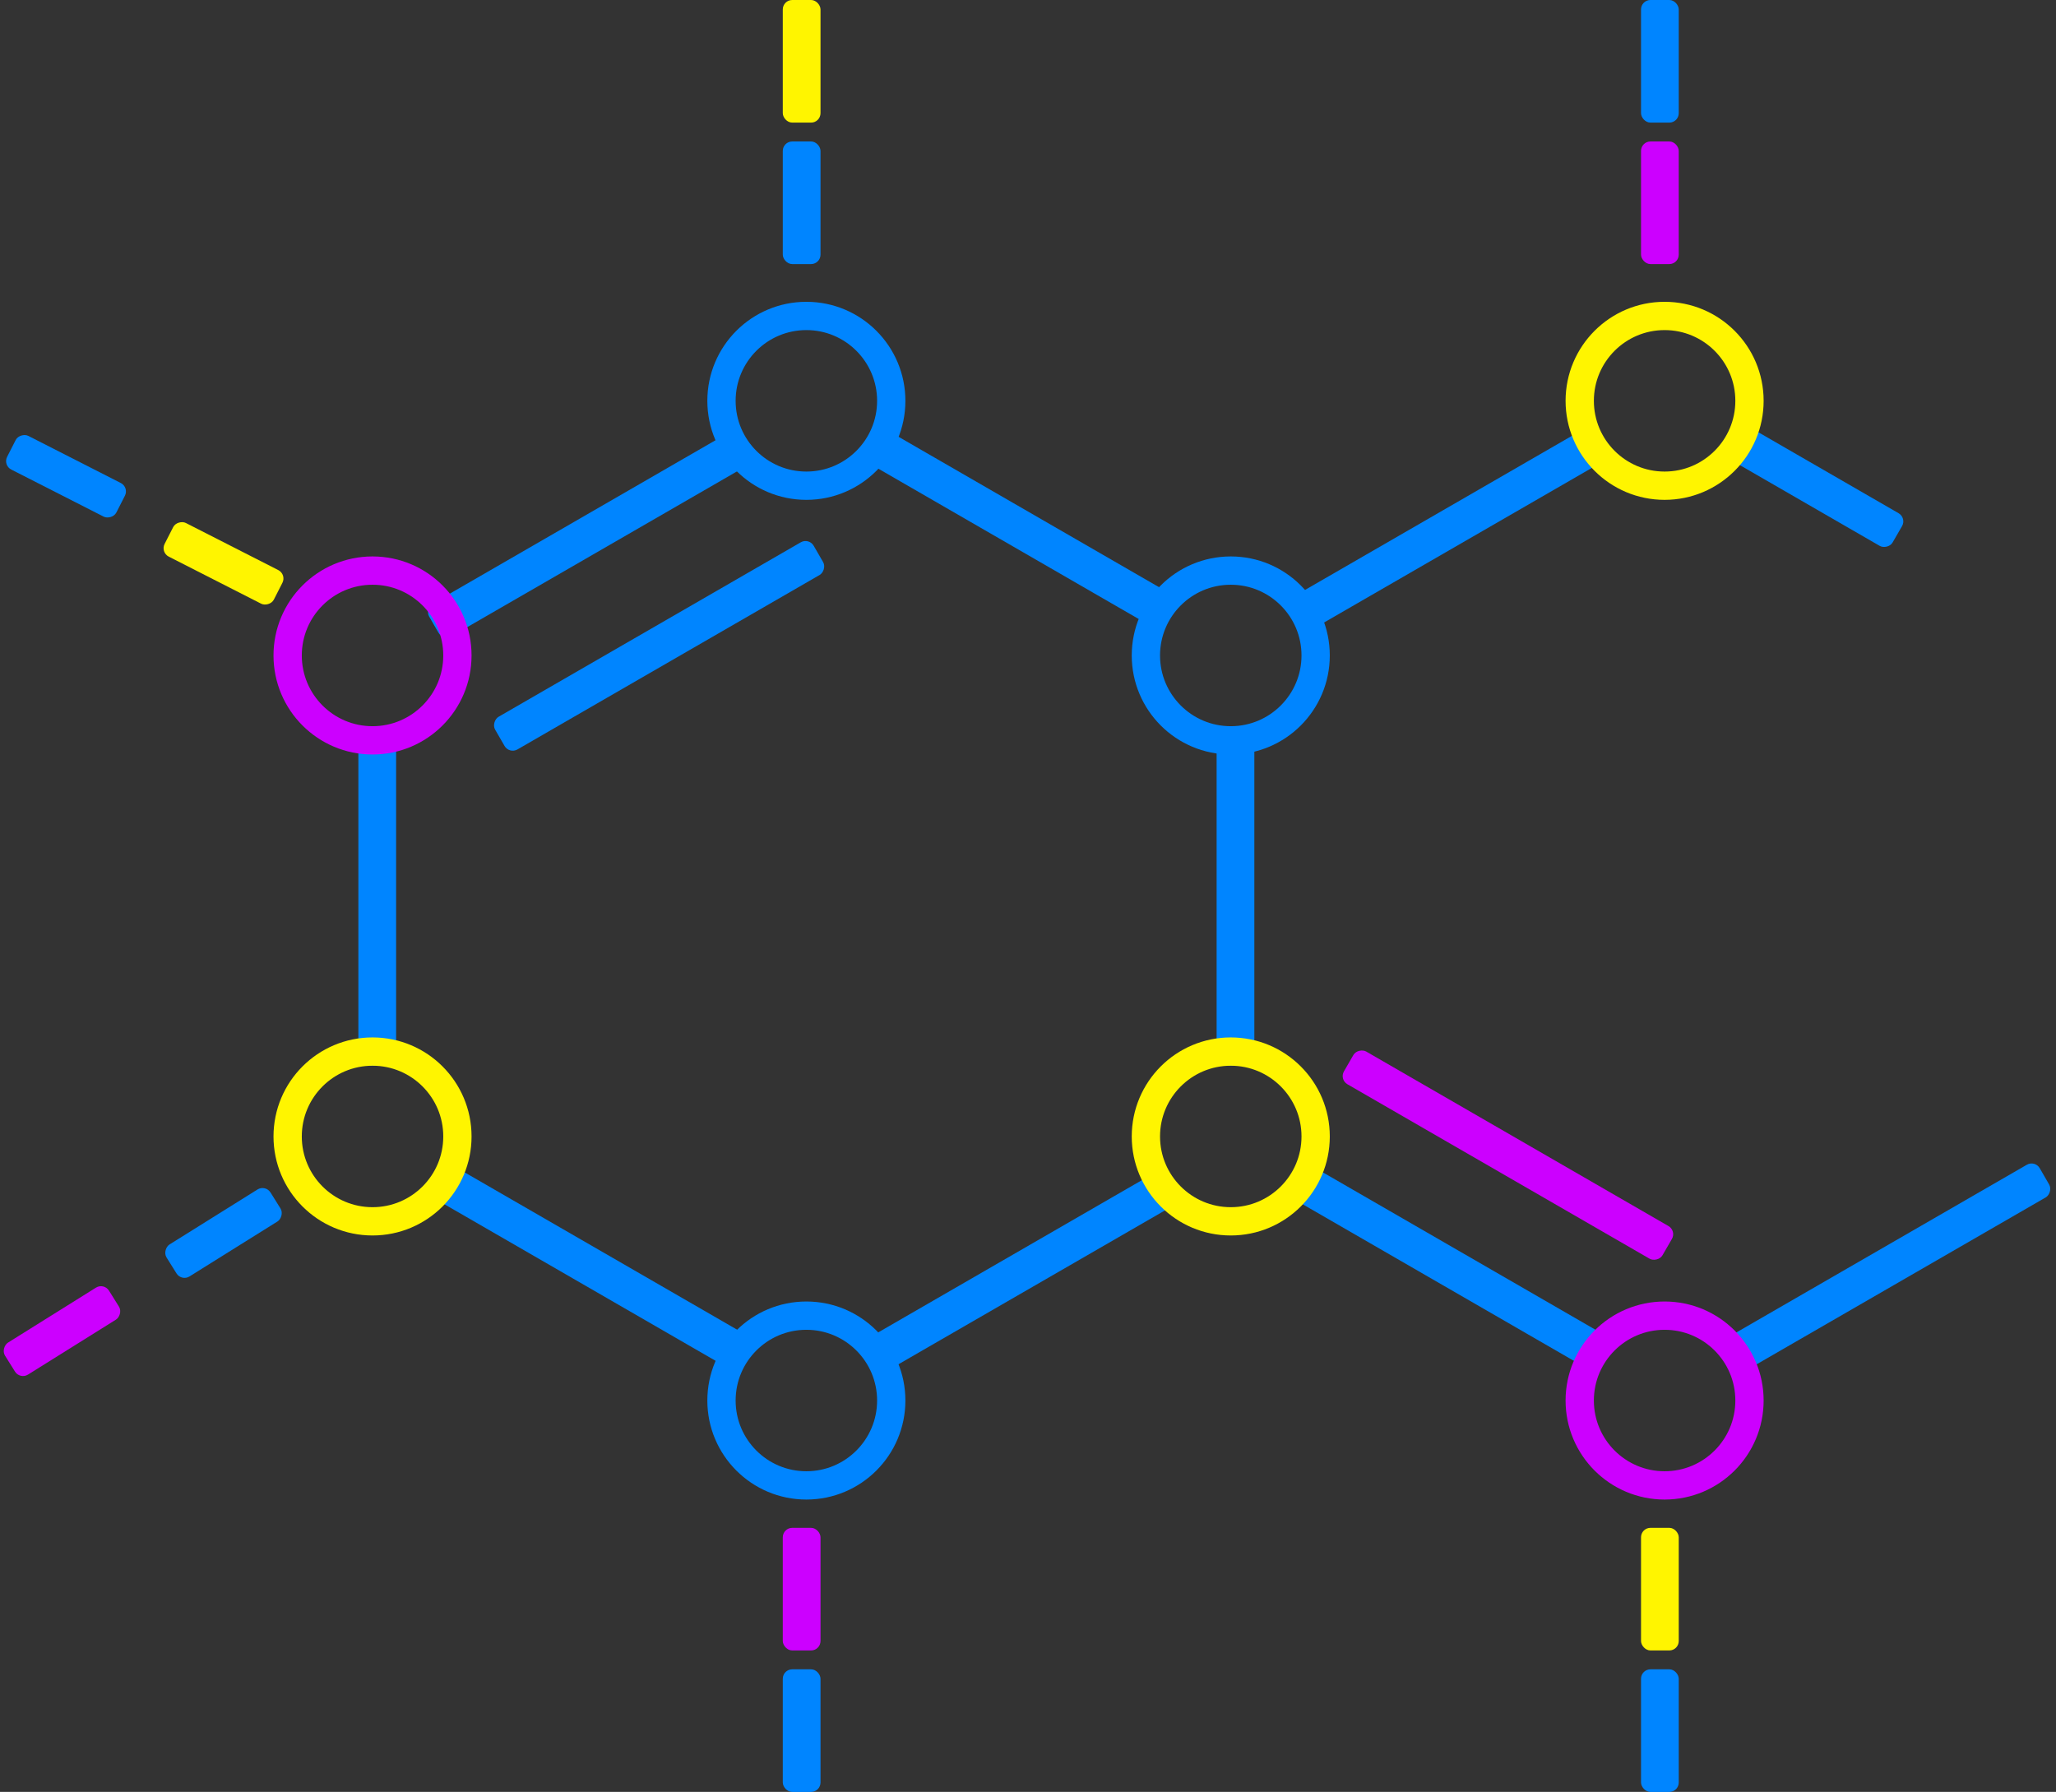 <svg width="218" height="190" viewBox="0 0 218 190" fill="none" xmlns="http://www.w3.org/2000/svg">
<rect x="0" y="0" width="218" height="190" fill="#333333" stroke="none"/>
<rect x="83" width="4" height="13" rx="1" fill="#FFF500"/>
<rect x="83" y="15" width="4" height="13" rx="1" fill="#0085FF"/>
<rect x="174" width="4" height="13" rx="1" fill="#0085FF"/>
<rect x="174" y="15" width="4" height="13" rx="1" fill="#CC00FF"/>
<rect x="129" y="77" width="4" height="36" rx="1" fill="#0085FF"/>
<rect x="38" y="77" width="4" height="36" rx="1" fill="#0085FF"/>
<rect x="0.3" y="49.331" width="4" height="13" rx="1" transform="rotate(-63 0.3 49.331)" fill="#0085FF"/>
<rect x="17" y="58.564" width="4" height="13" rx="1" transform="rotate(-63 17 58.564)" fill="#FFF500"/>
<rect x="19.247" y="135.873" width="4" height="13" rx="1" transform="rotate(-122 19.247 135.873)" fill="#0085FF"/>
<rect x="2.12" y="146.281" width="4" height="13" rx="1" transform="rotate(-122 2.12 146.281)" fill="#CC00FF"/>
<rect x="54" y="79.964" width="4" height="39" rx="1" transform="rotate(-120 54 79.964)" fill="#0085FF"/>
<rect x="47" y="67.964" width="4" height="37.788" rx="1" transform="rotate(-120 47 67.964)" fill="#0085FF"/>
<rect x="124.729" y="63.319" width="4" height="36.638" rx="1" transform="rotate(120 124.729 63.319)" fill="#0085FF"/>
<rect x="122.975" y="124.039" width="4" height="36.921" rx="1" transform="rotate(60 122.975 124.039)" fill="#0085FF"/>
<rect x="45" y="126.464" width="4" height="38.407" rx="1" transform="rotate(-60 45 126.464)" fill="#0085FF"/>
<rect x="215.775" y="123" width="4" height="39" rx="1" transform="rotate(60 215.775 123)" fill="#0085FF"/>
<rect x="136" y="126.464" width="4" height="37.741" rx="1" transform="rotate(-60 136 126.464)" fill="#0085FF"/>
<rect x="142" y="114.464" width="4" height="39" rx="1" transform="rotate(-60 142 114.464)" fill="#CC00FF"/>
<rect x="202.177" y="54.917" width="4" height="19.834" rx="1" transform="rotate(120 202.177 54.917)" fill="#0085FF"/>
<rect x="138.817" y="66.915" width="4" height="36.902" rx="1" transform="rotate(-120 138.817 66.915)" fill="#0085FF"/>
<rect x="83" y="162" width="4" height="13" rx="1" fill="#CC00FF"/>
<rect x="83" y="177" width="4" height="13" rx="1" fill="#0085FF"/>
<rect x="174" y="162" width="4" height="13" rx="1" fill="#FFF500"/>
<rect x="174" y="177" width="4" height="13" rx="1" fill="#0085FF"/>
<circle cx="39.5" cy="69.5" r="9" stroke="#CC00FF" stroke-width="3"/>
<circle cx="85.5" cy="42.5" r="9" stroke="#0085FF" stroke-width="3"/>
<circle cx="85.5" cy="148.5" r="9" stroke="#0085FF" stroke-width="3"/>
<circle cx="176.5" cy="42.5" r="9" stroke="#FFF500" stroke-width="3"/>
<circle cx="176.5" cy="148.5" r="9" stroke="#CC00FF" stroke-width="3"/>
<circle cx="39.5" cy="120.5" r="9" stroke="#FFF500" stroke-width="3"/>
<circle cx="130.5" cy="69.5" r="9" stroke="#0085FF" stroke-width="3"/>
<circle cx="130.5" cy="120.5" r="9" stroke="#FFF500" stroke-width="3"/>
</svg>
